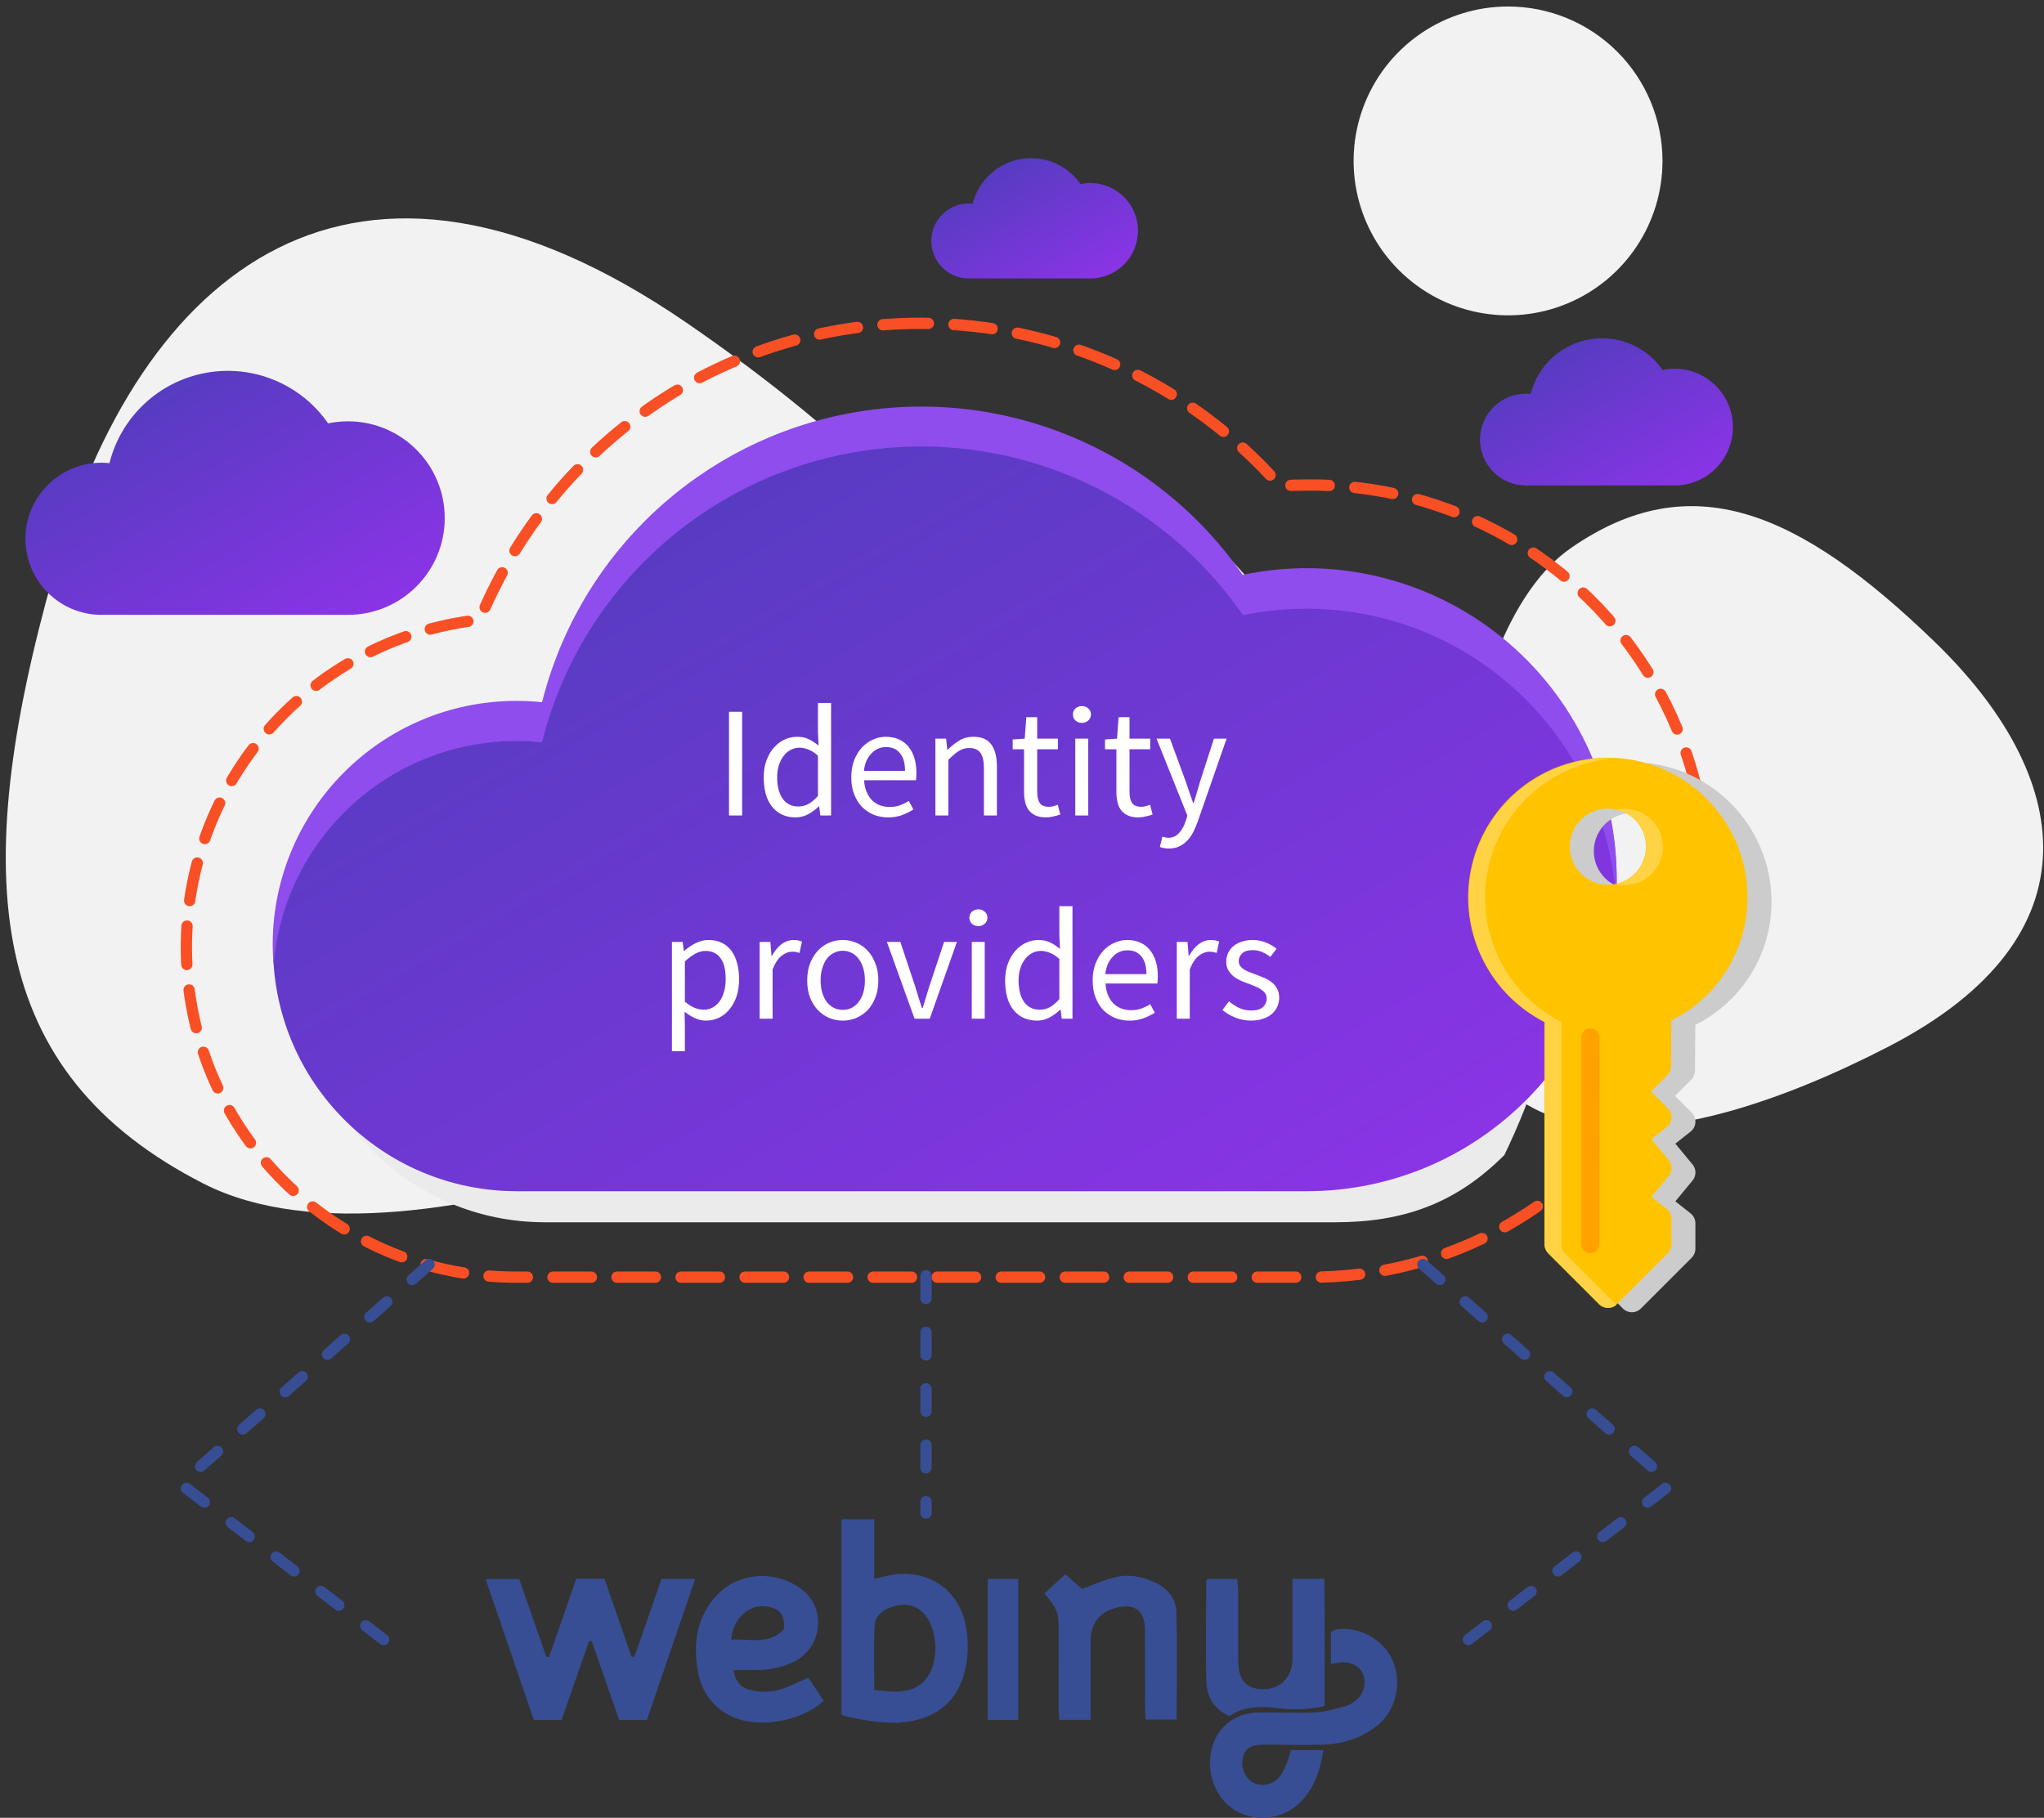 <svg width="181" height="161" viewBox="0 0 181 161" fill="none" xmlns="http://www.w3.org/2000/svg">
<rect x="0" y="0" width="181" height="161" fill="#333333" stroke="none"/>
<path fill-rule="evenodd" clip-rule="evenodd" d="M76.641 94.294C76.641 94.294 37.127 114.604 17.989 104.815C-1.149 95.027 -2.902 77.922 4.741 50.846C12.384 23.769 31.364 8.387 60.79 28.584C90.215 48.782 109.042 75.105 76.641 94.294Z" fill="#F2F2F2"/>
<path fill-rule="evenodd" clip-rule="evenodd" d="M128.038 82.448C128.038 82.448 128.547 55.851 139.12 48.529C149.693 41.207 159.226 45.145 171.332 56.859C183.439 68.574 186.175 82.932 167.185 92.72C148.195 102.508 128.97 104.969 128.038 82.448Z" fill="#F2F2F2"/>
<path fill-rule="evenodd" clip-rule="evenodd" d="M147.217 14.247C147.218 19.779 143.888 24.767 138.777 26.886C133.667 29.004 127.784 27.835 123.872 23.924C119.96 20.013 118.789 14.13 120.906 9.019C123.022 3.908 128.009 0.576 133.541 0.576C137.168 0.575 140.646 2.015 143.211 4.579C145.776 7.142 147.217 10.62 147.217 14.247Z" fill="#F2F2F2"/>
<g style="mix-blend-mode:multiply">
<path fill-rule="evenodd" clip-rule="evenodd" d="M138.509 85.53C139.614 78.957 141.602 70.244 137.938 64.166C137.75 63.853 137.734 63.466 137.896 63.139C138.058 62.812 138.375 62.59 138.738 62.55C132.191 55.187 122.202 51.892 112.558 53.914C104.821 42.746 91.268 37.136 77.902 39.567C64.535 41.999 53.826 52.023 50.518 65.2C49.767 65.118 49.011 65.077 48.255 65.078C36.332 65.078 26.667 74.743 26.667 86.666C26.667 98.59 36.332 108.255 48.255 108.255H118.214C124.135 108.255 128.823 106.691 133.215 102.299C135.778 96.994 137.561 91.346 138.509 85.53V85.53Z" fill="#EBEBEB"/>
</g>
<path fill-rule="evenodd" clip-rule="evenodd" d="M115.697 50.576C113.803 50.578 111.915 50.774 110.061 51.162C102.325 39.995 88.773 34.383 75.406 36.814C62.04 39.244 51.331 49.267 48.021 62.443C47.269 62.366 46.514 62.327 45.758 62.326C33.839 62.331 24.179 71.994 24.178 83.914C24.177 95.833 33.837 105.498 45.756 105.504H115.697C130.865 105.504 143.161 93.208 143.161 78.04C143.161 62.872 130.865 50.576 115.697 50.576V50.576Z" fill="url(#paint0_linear)"/>
<path fill-rule="evenodd" clip-rule="evenodd" d="M81.584 28.636C72.073 28.601 62.835 31.809 55.394 37.731C49.695 42.255 45.25 48.163 42.482 54.892C27.071 56.603 15.684 70.061 16.549 85.543C17.413 101.025 30.227 113.131 45.733 113.116H115.697C128.33 113.268 140.069 106.616 146.43 95.7C152.791 84.784 152.791 71.291 146.43 60.375C140.069 49.459 128.33 42.807 115.697 42.959C114.912 42.959 114.128 42.984 113.343 43.041C105.321 33.895 93.749 28.646 81.584 28.636V28.636Z" stroke="#F94F24" stroke-linecap="round" stroke-dasharray="3.4 2.27"/>
<path fill-rule="evenodd" clip-rule="evenodd" d="M45.733 65.633C46.489 65.633 47.244 65.672 47.996 65.75C51.301 52.563 62.019 42.531 75.396 40.103C88.772 37.675 102.332 43.3 110.062 54.484C111.916 54.104 113.804 53.913 115.697 53.914C130.167 53.915 142.152 65.145 143.095 79.584C143.135 78.988 143.161 78.392 143.161 77.785C143.161 69.505 139.428 61.67 133 56.456C126.572 51.242 118.136 49.206 110.037 50.913C102.301 39.748 88.75 34.139 75.385 36.569C62.021 38.999 51.312 49.02 48.001 62.194C47.249 62.116 46.494 62.077 45.738 62.076C33.815 62.076 24.149 71.742 24.149 83.665C24.149 84.266 24.18 84.868 24.231 85.459C25.146 74.261 34.498 65.638 45.733 65.633L45.733 65.633Z" fill="#8E4DEC"/>
<g style="mix-blend-mode:multiply">
<path fill-rule="evenodd" clip-rule="evenodd" d="M144.508 67.504C138.787 67.498 133.808 71.417 132.471 76.979C131.133 82.541 133.785 88.295 138.883 90.89L138.883 110.598C138.881 110.897 138.999 111.184 139.211 111.394L143.711 115.894C144.151 116.334 144.864 116.334 145.304 115.894L149.804 111.394C150.013 111.182 150.131 110.896 150.131 110.598L150.131 108.35C150.132 108.005 149.974 107.68 149.703 107.467L148.355 106.401L149.872 104.567C150.222 104.15 150.222 103.542 149.872 103.126L148.355 101.292L149.706 100.222C149.961 100.026 150.117 99.728 150.131 99.407C150.15 99.087 150.031 98.774 149.804 98.546L148.323 97.066L149.764 95.624C149.975 95.412 150.094 95.124 150.095 94.825L150.121 90.772C154.253 88.715 156.867 84.499 156.872 79.884C156.866 73.055 151.336 67.519 144.508 67.504L144.508 67.504ZM147.881 75.383C147.882 76.747 147.06 77.977 145.8 78.499C144.539 79.022 143.088 78.733 142.123 77.768C141.159 76.804 140.87 75.353 141.392 74.092C141.915 72.832 143.145 72.01 144.509 72.01C146.37 72.014 147.878 73.522 147.881 75.383Z" fill="#CCCCCC"/>
</g>
<path fill-rule="evenodd" clip-rule="evenodd" d="M142.383 67.107C136.662 67.101 131.684 71.019 130.346 76.582C129.009 82.144 131.661 87.897 136.759 90.493L136.759 110.2C136.761 110.498 136.878 110.784 137.087 110.997L141.591 115.5C142.03 115.94 142.743 115.94 143.183 115.5L147.683 111C147.895 110.79 148.014 110.503 148.011 110.204L148.011 107.956C148.012 107.611 147.854 107.285 147.582 107.073L146.238 106.003L147.751 104.173C148.103 103.757 148.103 103.148 147.751 102.732L146.235 100.898L147.586 99.828C147.84 99.632 147.996 99.335 148.011 99.014C148.029 98.693 147.91 98.38 147.683 98.153L146.202 96.672L147.643 95.231C147.854 95.02 147.972 94.733 147.971 94.434L148 90.385C152.13 88.325 154.742 84.109 154.748 79.494C154.745 72.662 149.214 67.122 142.383 67.107L142.383 67.107ZM145.756 74.984C145.756 76.348 144.934 77.578 143.674 78.101C142.413 78.623 140.963 78.334 139.998 77.37C139.033 76.405 138.744 74.954 139.267 73.693C139.789 72.433 141.019 71.611 142.384 71.612C143.278 71.61 144.137 71.965 144.769 72.598C145.402 73.231 145.757 74.089 145.756 74.984Z" fill="#FFC300"/>
<path fill-rule="evenodd" clip-rule="evenodd" d="M147.254 75.01C147.25 73.147 145.741 71.638 143.878 71.634C143.632 71.634 143.387 71.662 143.147 71.717C144.691 72.059 145.79 73.428 145.79 75.01C145.79 76.591 144.691 77.96 143.147 78.303C143.389 78.355 143.635 78.381 143.882 78.382C145.743 78.379 147.251 76.871 147.254 75.01L147.254 75.01Z" fill="#FFD344"/>
<path fill-rule="evenodd" clip-rule="evenodd" d="M143.089 115.524L138.589 111.025C138.378 110.815 138.259 110.53 138.258 110.232L138.258 90.517C133.286 87.981 130.629 82.429 131.773 76.966C132.917 71.503 137.579 67.484 143.151 67.156C142.906 67.142 142.665 67.142 142.43 67.156C136.709 67.15 131.731 71.069 130.393 76.631C129.056 82.193 131.708 87.947 136.806 90.543L136.784 110.221C136.785 110.519 136.903 110.805 137.112 111.017L141.612 115.517C142.029 115.932 142.696 115.954 143.14 115.568C143.129 115.557 143.107 115.542 143.089 115.524Z" fill="#FFD344"/>
<path fill-rule="evenodd" clip-rule="evenodd" d="M140.833 91.075C140.392 91.078 140.036 91.435 140.033 91.875L140.033 110.199C140.036 110.64 140.392 110.996 140.833 110.999C141.045 111 141.25 110.916 141.4 110.766C141.55 110.616 141.634 110.412 141.633 110.199L141.636 91.879C141.635 91.435 141.276 91.076 140.833 91.075L140.833 91.075Z" fill="#FFA200"/>
<path d="M64.555 72.227V63.043H65.717V72.227H64.555ZM70.444 72.395C69.586 72.395 68.9 72.087 68.386 71.471C67.882 70.855 67.63 69.977 67.63 68.839C67.63 68.288 67.71 67.793 67.868 67.355C68.036 66.907 68.256 66.529 68.526 66.221C68.797 65.913 69.11 65.675 69.464 65.507C69.819 65.339 70.192 65.255 70.584 65.255C70.976 65.255 71.317 65.325 71.606 65.465C71.896 65.605 72.19 65.796 72.488 66.039L72.432 64.877V62.259H73.594V72.227H72.642L72.544 71.429H72.502C72.232 71.69 71.919 71.919 71.564 72.115C71.219 72.301 70.846 72.395 70.444 72.395ZM70.696 71.429C71.014 71.429 71.312 71.354 71.592 71.205C71.872 71.046 72.152 70.808 72.432 70.491V66.935C72.143 66.673 71.863 66.491 71.592 66.389C71.331 66.277 71.06 66.221 70.78 66.221C70.51 66.221 70.253 66.286 70.01 66.417C69.777 66.538 69.572 66.715 69.394 66.949C69.217 67.173 69.077 67.443 68.974 67.761C68.872 68.078 68.82 68.433 68.82 68.825C68.82 69.646 68.984 70.285 69.31 70.743C69.637 71.2 70.099 71.429 70.696 71.429ZM78.644 72.395C78.187 72.395 77.757 72.315 77.356 72.157C76.964 71.989 76.619 71.755 76.32 71.457C76.031 71.149 75.802 70.775 75.634 70.337C75.466 69.898 75.382 69.399 75.382 68.839C75.382 68.279 75.466 67.779 75.634 67.341C75.811 66.893 76.04 66.515 76.32 66.207C76.609 65.899 76.936 65.665 77.3 65.507C77.664 65.339 78.042 65.255 78.434 65.255C78.863 65.255 79.246 65.329 79.582 65.479C79.927 65.628 80.212 65.843 80.436 66.123C80.669 66.403 80.847 66.739 80.968 67.131C81.089 67.523 81.15 67.961 81.15 68.447C81.15 68.568 81.145 68.689 81.136 68.811C81.136 68.923 81.127 69.021 81.108 69.105H76.516C76.563 69.833 76.787 70.411 77.188 70.841C77.599 71.261 78.131 71.471 78.784 71.471C79.111 71.471 79.409 71.424 79.68 71.331C79.96 71.228 80.226 71.097 80.478 70.939L80.884 71.695C80.585 71.881 80.254 72.045 79.89 72.185C79.526 72.325 79.111 72.395 78.644 72.395ZM76.502 68.279H80.142C80.142 67.588 79.993 67.065 79.694 66.711C79.405 66.347 78.994 66.165 78.462 66.165C78.219 66.165 77.986 66.211 77.762 66.305C77.547 66.398 77.351 66.538 77.174 66.725C76.997 66.902 76.847 67.121 76.726 67.383C76.614 67.644 76.539 67.943 76.502 68.279ZM82.831 72.227V65.423H83.783L83.881 66.403H83.923C84.25 66.076 84.591 65.805 84.945 65.591C85.309 65.367 85.729 65.255 86.205 65.255C86.924 65.255 87.447 65.479 87.773 65.927C88.109 66.375 88.277 67.037 88.277 67.915V72.227H87.129V68.069C87.129 67.425 87.027 66.963 86.821 66.683C86.616 66.393 86.289 66.249 85.841 66.249C85.487 66.249 85.174 66.337 84.903 66.515C84.633 66.692 84.325 66.953 83.979 67.299V72.227H82.831ZM92.629 72.395C92.266 72.395 91.957 72.339 91.706 72.227C91.463 72.115 91.262 71.961 91.103 71.765C90.954 71.569 90.847 71.331 90.781 71.051C90.716 70.771 90.683 70.463 90.683 70.127V66.361H89.675V65.493L90.74 65.423L90.879 63.519H91.846V65.423H93.68V66.361H91.846V70.141C91.846 70.561 91.92 70.887 92.07 71.121C92.228 71.345 92.504 71.457 92.895 71.457C93.017 71.457 93.147 71.438 93.287 71.401C93.427 71.363 93.553 71.321 93.665 71.275L93.889 72.143C93.703 72.208 93.498 72.264 93.273 72.311C93.059 72.367 92.844 72.395 92.629 72.395ZM95.218 72.227V65.423H96.366V72.227H95.218ZM95.806 64.023C95.582 64.023 95.391 63.953 95.232 63.813C95.083 63.673 95.008 63.495 95.008 63.281C95.008 63.057 95.083 62.879 95.232 62.749C95.391 62.609 95.582 62.539 95.806 62.539C96.03 62.539 96.217 62.609 96.366 62.749C96.525 62.879 96.604 63.057 96.604 63.281C96.604 63.495 96.525 63.673 96.366 63.813C96.217 63.953 96.03 64.023 95.806 64.023ZM100.805 72.395C100.441 72.395 100.133 72.339 99.881 72.227C99.639 72.115 99.438 71.961 99.279 71.765C99.13 71.569 99.023 71.331 98.957 71.051C98.892 70.771 98.859 70.463 98.859 70.127V66.361H97.851V65.493L98.915 65.423L99.055 63.519H100.021V65.423H101.855V66.361H100.021V70.141C100.021 70.561 100.096 70.887 100.245 71.121C100.404 71.345 100.679 71.457 101.071 71.457C101.193 71.457 101.323 71.438 101.463 71.401C101.603 71.363 101.729 71.321 101.841 71.275L102.065 72.143C101.879 72.208 101.673 72.264 101.449 72.311C101.235 72.367 101.02 72.395 100.805 72.395ZM103.506 75.153C103.347 75.153 103.202 75.139 103.072 75.111C102.941 75.092 102.82 75.059 102.708 75.013L102.932 74.103C103.006 74.121 103.09 74.14 103.184 74.159C103.277 74.187 103.366 74.201 103.45 74.201C103.842 74.201 104.159 74.061 104.402 73.781C104.654 73.51 104.85 73.165 104.99 72.745L105.144 72.241L102.414 65.423H103.604L104.99 69.189C105.092 69.487 105.2 69.805 105.312 70.141C105.433 70.467 105.545 70.789 105.648 71.107H105.704C105.806 70.799 105.904 70.477 105.998 70.141C106.091 69.805 106.184 69.487 106.278 69.189L107.496 65.423H108.616L106.054 72.787C105.932 73.123 105.797 73.435 105.648 73.725C105.498 74.014 105.321 74.261 105.116 74.467C104.91 74.681 104.677 74.849 104.416 74.971C104.154 75.092 103.851 75.153 103.506 75.153ZM59.5 93.097V83.423H60.452L60.55 84.207H60.592C60.9 83.945 61.236 83.721 61.6 83.535C61.974 83.348 62.361 83.255 62.762 83.255C63.201 83.255 63.588 83.339 63.924 83.507C64.26 83.665 64.54 83.899 64.764 84.207C64.988 84.505 65.156 84.869 65.268 85.299C65.39 85.719 65.45 86.195 65.45 86.727C65.45 87.305 65.371 87.823 65.212 88.281C65.054 88.729 64.839 89.111 64.568 89.429C64.298 89.746 63.985 89.989 63.63 90.157C63.276 90.315 62.902 90.395 62.51 90.395C62.193 90.395 61.876 90.325 61.558 90.185C61.25 90.045 60.938 89.853 60.62 89.611L60.648 90.801V93.097H59.5ZM62.314 89.429C62.594 89.429 62.851 89.368 63.084 89.247C63.327 89.116 63.532 88.939 63.7 88.715C63.878 88.481 64.013 88.197 64.106 87.861C64.209 87.525 64.26 87.147 64.26 86.727C64.26 86.353 64.228 86.013 64.162 85.705C64.097 85.397 63.99 85.135 63.84 84.921C63.7 84.697 63.514 84.524 63.28 84.403C63.056 84.281 62.786 84.221 62.468 84.221C62.179 84.221 61.885 84.3 61.586 84.459C61.297 84.617 60.984 84.846 60.648 85.145V88.715C60.956 88.976 61.255 89.163 61.544 89.275C61.834 89.377 62.09 89.429 62.314 89.429ZM67.266 90.227V83.423H68.218L68.316 84.655H68.358C68.591 84.225 68.871 83.885 69.198 83.633C69.534 83.381 69.898 83.255 70.29 83.255C70.561 83.255 70.803 83.301 71.018 83.395L70.794 84.403C70.682 84.365 70.579 84.337 70.486 84.319C70.392 84.3 70.276 84.291 70.136 84.291C69.847 84.291 69.543 84.407 69.226 84.641C68.918 84.874 68.647 85.28 68.414 85.859V90.227H67.266ZM74.629 90.395C74.209 90.395 73.807 90.315 73.425 90.157C73.051 89.998 72.72 89.769 72.431 89.471C72.141 89.163 71.908 88.789 71.731 88.351C71.563 87.903 71.479 87.399 71.479 86.839C71.479 86.269 71.563 85.765 71.731 85.327C71.908 84.879 72.141 84.501 72.431 84.193C72.72 83.885 73.051 83.651 73.425 83.493C73.807 83.334 74.209 83.255 74.629 83.255C75.049 83.255 75.445 83.334 75.819 83.493C76.201 83.651 76.537 83.885 76.827 84.193C77.116 84.501 77.345 84.879 77.513 85.327C77.69 85.765 77.779 86.269 77.779 86.839C77.779 87.399 77.69 87.903 77.513 88.351C77.345 88.789 77.116 89.163 76.827 89.471C76.537 89.769 76.201 89.998 75.819 90.157C75.445 90.315 75.049 90.395 74.629 90.395ZM74.629 89.443C74.918 89.443 75.184 89.382 75.427 89.261C75.669 89.13 75.875 88.953 76.043 88.729C76.22 88.495 76.355 88.22 76.449 87.903C76.542 87.585 76.589 87.231 76.589 86.839C76.589 86.447 76.542 86.092 76.449 85.775C76.355 85.448 76.22 85.168 76.043 84.935C75.875 84.701 75.669 84.524 75.427 84.403C75.184 84.272 74.918 84.207 74.629 84.207C74.339 84.207 74.073 84.272 73.831 84.403C73.588 84.524 73.378 84.701 73.201 84.935C73.033 85.168 72.902 85.448 72.809 85.775C72.715 86.092 72.669 86.447 72.669 86.839C72.669 87.231 72.715 87.585 72.809 87.903C72.902 88.22 73.033 88.495 73.201 88.729C73.378 88.953 73.588 89.13 73.831 89.261C74.073 89.382 74.339 89.443 74.629 89.443ZM80.986 90.227L78.536 83.423H79.726L81.014 87.287C81.117 87.623 81.219 87.959 81.322 88.295C81.434 88.631 81.541 88.962 81.644 89.289H81.7C81.802 88.962 81.905 88.631 82.008 88.295C82.111 87.959 82.213 87.623 82.316 87.287L83.604 83.423H84.738L82.33 90.227H80.986ZM86.051 90.227V83.423H87.199V90.227H86.051ZM86.639 82.023C86.415 82.023 86.224 81.953 86.065 81.813C85.916 81.673 85.841 81.495 85.841 81.281C85.841 81.057 85.916 80.879 86.065 80.749C86.224 80.609 86.415 80.539 86.639 80.539C86.863 80.539 87.05 80.609 87.199 80.749C87.358 80.879 87.437 81.057 87.437 81.281C87.437 81.495 87.358 81.673 87.199 81.813C87.05 81.953 86.863 82.023 86.639 82.023ZM91.82 90.395C90.962 90.395 90.276 90.087 89.762 89.471C89.258 88.855 89.006 87.977 89.006 86.839C89.006 86.288 89.086 85.793 89.244 85.355C89.412 84.907 89.632 84.529 89.902 84.221C90.173 83.913 90.486 83.675 90.84 83.507C91.195 83.339 91.568 83.255 91.96 83.255C92.352 83.255 92.693 83.325 92.982 83.465C93.272 83.605 93.566 83.796 93.864 84.039L93.808 82.877V80.259H94.97V90.227H94.018L93.92 89.429H93.878C93.608 89.69 93.295 89.919 92.94 90.115C92.595 90.301 92.222 90.395 91.82 90.395ZM92.072 89.429C92.39 89.429 92.688 89.354 92.968 89.205C93.248 89.046 93.528 88.808 93.808 88.491V84.935C93.519 84.673 93.239 84.491 92.968 84.389C92.707 84.277 92.436 84.221 92.156 84.221C91.886 84.221 91.629 84.286 91.386 84.417C91.153 84.538 90.948 84.715 90.77 84.949C90.593 85.173 90.453 85.443 90.35 85.761C90.248 86.078 90.196 86.433 90.196 86.825C90.196 87.646 90.36 88.285 90.686 88.743C91.013 89.2 91.475 89.429 92.072 89.429ZM100.02 90.395C99.563 90.395 99.133 90.315 98.732 90.157C98.34 89.989 97.995 89.755 97.696 89.457C97.407 89.149 97.178 88.775 97.01 88.337C96.842 87.898 96.758 87.399 96.758 86.839C96.758 86.279 96.842 85.779 97.01 85.341C97.187 84.893 97.416 84.515 97.696 84.207C97.985 83.899 98.312 83.665 98.676 83.507C99.04 83.339 99.418 83.255 99.81 83.255C100.239 83.255 100.622 83.329 100.958 83.479C101.303 83.628 101.588 83.843 101.812 84.123C102.045 84.403 102.223 84.739 102.344 85.131C102.465 85.523 102.526 85.961 102.526 86.447C102.526 86.568 102.521 86.689 102.512 86.811C102.512 86.923 102.503 87.021 102.484 87.105H97.892C97.939 87.833 98.163 88.411 98.564 88.841C98.975 89.261 99.507 89.471 100.16 89.471C100.487 89.471 100.785 89.424 101.056 89.331C101.336 89.228 101.602 89.097 101.854 88.939L102.26 89.695C101.961 89.881 101.63 90.045 101.266 90.185C100.902 90.325 100.487 90.395 100.02 90.395ZM97.878 86.279H101.518C101.518 85.588 101.369 85.065 101.07 84.711C100.781 84.347 100.37 84.165 99.838 84.165C99.595 84.165 99.362 84.211 99.138 84.305C98.923 84.398 98.727 84.538 98.55 84.725C98.373 84.902 98.223 85.121 98.102 85.383C97.99 85.644 97.915 85.943 97.878 86.279ZM104.207 90.227V83.423H105.159L105.257 84.655H105.299C105.533 84.225 105.813 83.885 106.139 83.633C106.475 83.381 106.839 83.255 107.231 83.255C107.502 83.255 107.745 83.301 107.959 83.395L107.735 84.403C107.623 84.365 107.521 84.337 107.427 84.319C107.334 84.3 107.217 84.291 107.077 84.291C106.788 84.291 106.485 84.407 106.167 84.641C105.859 84.874 105.589 85.28 105.355 85.859V90.227H104.207ZM110.784 90.395C110.299 90.395 109.837 90.306 109.398 90.129C108.959 89.951 108.577 89.727 108.25 89.457L108.824 88.687C109.123 88.929 109.426 89.125 109.734 89.275C110.051 89.424 110.415 89.499 110.826 89.499C111.274 89.499 111.61 89.396 111.834 89.191C112.058 88.985 112.17 88.733 112.17 88.435C112.17 88.257 112.123 88.103 112.03 87.973C111.937 87.842 111.815 87.73 111.666 87.637C111.526 87.534 111.363 87.445 111.176 87.371C110.989 87.296 110.803 87.221 110.616 87.147C110.373 87.063 110.131 86.969 109.888 86.867C109.645 86.755 109.426 86.624 109.23 86.475C109.043 86.316 108.889 86.134 108.768 85.929C108.647 85.723 108.586 85.476 108.586 85.187C108.586 84.916 108.637 84.664 108.74 84.431C108.852 84.188 109.006 83.983 109.202 83.815C109.407 83.637 109.655 83.502 109.944 83.409C110.233 83.306 110.56 83.255 110.924 83.255C111.353 83.255 111.745 83.329 112.1 83.479C112.464 83.628 112.777 83.81 113.038 84.025L112.492 84.753C112.259 84.575 112.016 84.431 111.764 84.319C111.512 84.207 111.237 84.151 110.938 84.151C110.509 84.151 110.191 84.249 109.986 84.445C109.79 84.641 109.692 84.869 109.692 85.131C109.692 85.289 109.734 85.429 109.818 85.551C109.902 85.663 110.014 85.765 110.154 85.859C110.294 85.943 110.453 86.022 110.63 86.097C110.817 86.162 111.008 86.232 111.204 86.307C111.447 86.4 111.689 86.498 111.932 86.601C112.184 86.703 112.408 86.834 112.604 86.993C112.8 87.142 112.959 87.329 113.08 87.553C113.211 87.777 113.276 88.047 113.276 88.365C113.276 88.645 113.22 88.906 113.108 89.149C113.005 89.391 112.847 89.606 112.632 89.793C112.427 89.979 112.165 90.124 111.848 90.227C111.54 90.339 111.185 90.395 110.784 90.395Z" fill="white"/>
<path fill-rule="evenodd" clip-rule="evenodd" d="M96.546 16.211C96.255 16.211 95.965 16.242 95.68 16.301C94.489 14.583 92.404 13.72 90.348 14.094C88.292 14.468 86.644 16.01 86.135 18.037C86.02 18.025 85.904 18.019 85.787 18.019C83.954 18.019 82.468 19.506 82.468 21.34C82.467 23.173 83.953 24.66 85.787 24.661H96.546C98.88 24.661 100.771 22.769 100.771 20.436C100.771 18.103 98.88 16.211 96.546 16.211V16.211Z" fill="url(#paint1_linear)"/>
<path fill-rule="evenodd" clip-rule="evenodd" d="M148.284 32.657C147.927 32.657 147.572 32.694 147.223 32.767C145.767 30.665 143.216 29.609 140.7 30.066C138.184 30.524 136.168 32.41 135.545 34.891C135.403 34.876 135.261 34.869 135.119 34.869C132.875 34.87 131.057 36.688 131.057 38.932C131.057 41.176 132.875 42.995 135.118 42.996H148.284C151.139 42.996 153.453 40.682 153.453 37.827C153.453 34.971 151.139 32.657 148.284 32.657V32.657Z" fill="url(#paint2_linear)"/>
<path fill-rule="evenodd" clip-rule="evenodd" d="M30.811 37.315C30.221 37.316 29.631 37.377 29.053 37.498C26.639 34.013 22.41 32.262 18.238 33.02C14.067 33.779 10.725 36.907 9.692 41.018C9.458 40.994 9.222 40.982 8.986 40.982C5.267 40.983 2.252 43.999 2.252 47.718C2.252 51.438 5.266 54.454 8.986 54.456H30.811C35.545 54.456 39.382 50.619 39.382 45.886C39.382 41.152 35.545 37.315 30.811 37.315V37.315Z" fill="url(#paint3_linear)"/>
<path fill-rule="evenodd" clip-rule="evenodd" d="M87.468 152.326H90.168V139.846H87.468V152.326ZM117.272 139.831H114.448C114.448 142.295 114.454 144.636 114.446 146.976C114.437 148.532 113.354 149.627 111.863 149.613C110.358 149.602 109.661 148.823 109.65 147.091C109.636 145.043 109.65 142.993 109.642 140.946C109.639 140.574 109.579 140.203 109.546 139.848H106.909C106.862 139.96 106.816 140.018 106.816 140.077C106.807 143.001 106.761 145.932 106.816 148.856C106.843 150.281 107.499 151.395 108.876 151.993C110.285 151.035 111.844 151.119 113.406 151.314C114.681 151.476 115.928 151.387 117.299 151.105C117.288 147.334 117.329 143.591 117.272 139.831ZM104.167 142.776C104.134 141.563 103.374 140.672 102.282 140.158C101.155 139.627 99.954 139.398 98.75 139.689C97.755 139.929 96.805 140.368 95.807 140.731C95.374 140.348 94.879 139.912 94.338 139.429C93.662 140.049 93.076 140.583 92.494 141.116C93.741 142.714 93.741 142.714 93.741 144.795C93.741 146.94 93.741 149.088 93.744 151.234C93.744 151.58 93.774 151.929 93.793 152.32H96.578V145.329C96.578 143.809 97.355 142.789 98.805 142.407C100.501 141.96 101.388 142.644 101.393 144.426C101.401 146.7 101.393 148.977 101.399 151.253C101.399 151.6 101.432 151.946 101.451 152.298H104.192C104.192 149.074 104.247 145.924 104.167 142.776ZM67.638 142.261C68.99 142.356 69.512 142.915 69.419 144.314C68.051 145.719 66.352 145.124 64.752 145.219C64.867 143.485 66.199 142.161 67.638 142.261ZM71.573 148.594C70.881 148.902 70.276 149.187 69.658 149.435C68.689 149.829 67.685 149.944 66.656 149.731C65.633 149.522 65.141 149.022 64.947 147.918C65.529 147.918 66.093 147.916 66.654 147.918C67.978 147.932 69.264 147.742 70.446 147.1C72.861 145.784 73.159 142.379 70.974 140.748C68.656 139.016 65.198 139.164 63.196 141.597C61.697 143.421 61.404 145.555 61.762 147.84C62.058 149.706 63.002 151.117 64.646 151.957C66.982 153.153 70.908 152.519 72.949 150.636C72.492 149.96 72.03 149.276 71.573 148.594ZM123.334 147.086C122.554 145.248 120.388 144.022 118.401 144.306C118.224 144.332 118.059 144.446 117.857 144.536V147.379C118.232 147.318 118.541 147.242 118.853 147.223C119.635 147.172 120.401 147.605 120.68 148.228C120.995 148.927 120.814 149.924 120.212 150.463C119.909 150.734 119.548 151.008 119.167 151.111C118.254 151.36 117.318 151.628 116.38 151.667C114.664 151.742 112.941 151.628 111.223 151.681C109.833 151.725 108.525 152.452 107.803 153.664C106.55 155.77 107.138 158.692 109.031 160.111C110.87 161.488 113.611 161.242 115.239 159.533C116.412 158.301 116.919 156.765 117.184 154.999H114.314C114.216 155.318 114.128 155.695 113.986 156.05C113.83 156.438 113.668 156.834 113.439 157.178C112.87 158.027 111.846 158.307 110.996 157.896C110.323 157.572 109.879 156.631 110.027 155.84C110.208 154.871 110.695 154.527 111.931 154.524C113.682 154.519 115.433 154.58 117.181 154.522C118.932 154.46 120.568 153.946 121.966 152.818C123.616 151.488 124.179 149.08 123.334 147.086ZM82.072 148.603C81.342 149.583 80.313 149.835 79.194 149.829C78.655 149.826 78.117 149.74 77.419 149.678C77.419 147.726 77.348 145.843 77.449 143.969C77.498 143.038 78.291 142.522 79.115 142.281C80.075 141.999 81.019 142.08 81.772 142.879C83.052 144.245 83.197 147.092 82.072 148.603ZM85.594 144.384C85.137 141.155 82.743 139.214 79.572 139.404C78.885 139.446 78.21 139.672 77.413 139.84V134.557H74.522V151.873C75.819 152.334 78.448 152.669 79.763 152.56C82.91 152.301 84.901 150.678 85.517 147.669C85.736 146.611 85.747 145.457 85.594 144.384ZM58.578 139.843C57.782 142.137 56.98 144.436 56.178 146.737H55.924C55.125 144.43 54.323 142.126 53.525 139.824H51.032C50.222 142.151 49.421 144.455 48.619 146.762H48.387C47.574 144.433 46.762 142.103 45.977 139.855H43C44.447 144.086 45.859 148.212 47.271 152.338H49.727L52.159 145.357H52.406C53.218 147.698 54.028 150.042 54.824 152.332H57.286C58.703 148.19 60.115 144.061 61.557 139.843H58.578Z" fill="#374E94"/>
<path d="M82 113V134" stroke="#374E94" stroke-linecap="round" stroke-linejoin="round" stroke-dasharray="2 3"/>
<path d="M126 111.999L148 131.428L129 145.999" stroke="#374E94" stroke-linecap="round" stroke-linejoin="round" stroke-dasharray="2 3"/>
<path d="M38 112L16 131.429L35 146" stroke="#374E94" stroke-linecap="round" stroke-linejoin="round" stroke-dasharray="2 3"/>
<defs>
<linearGradient id="paint0_linear" x1="202.652" y1="70.879" x2="142.439" y2="-32.576" gradientUnits="userSpaceOnUse">
<stop stop-color="#9033EA"/>
<stop offset="1" stop-color="#483EB7"/>
</linearGradient>
<linearGradient id="paint1_linear" x1="109.923" y1="19.334" x2="100.66" y2="3.419" gradientUnits="userSpaceOnUse">
<stop stop-color="#9033EA"/>
<stop offset="1" stop-color="#483EB7"/>
</linearGradient>
<linearGradient id="paint2_linear" x1="164.651" y1="36.478" x2="153.317" y2="17.005" gradientUnits="userSpaceOnUse">
<stop stop-color="#9033EA"/>
<stop offset="1" stop-color="#483EB7"/>
</linearGradient>
<linearGradient id="paint3_linear" x1="57.947" y1="43.651" x2="39.157" y2="11.367" gradientUnits="userSpaceOnUse">
<stop stop-color="#9033EA"/>
<stop offset="1" stop-color="#483EB7"/>
</linearGradient>
</defs>
</svg>
